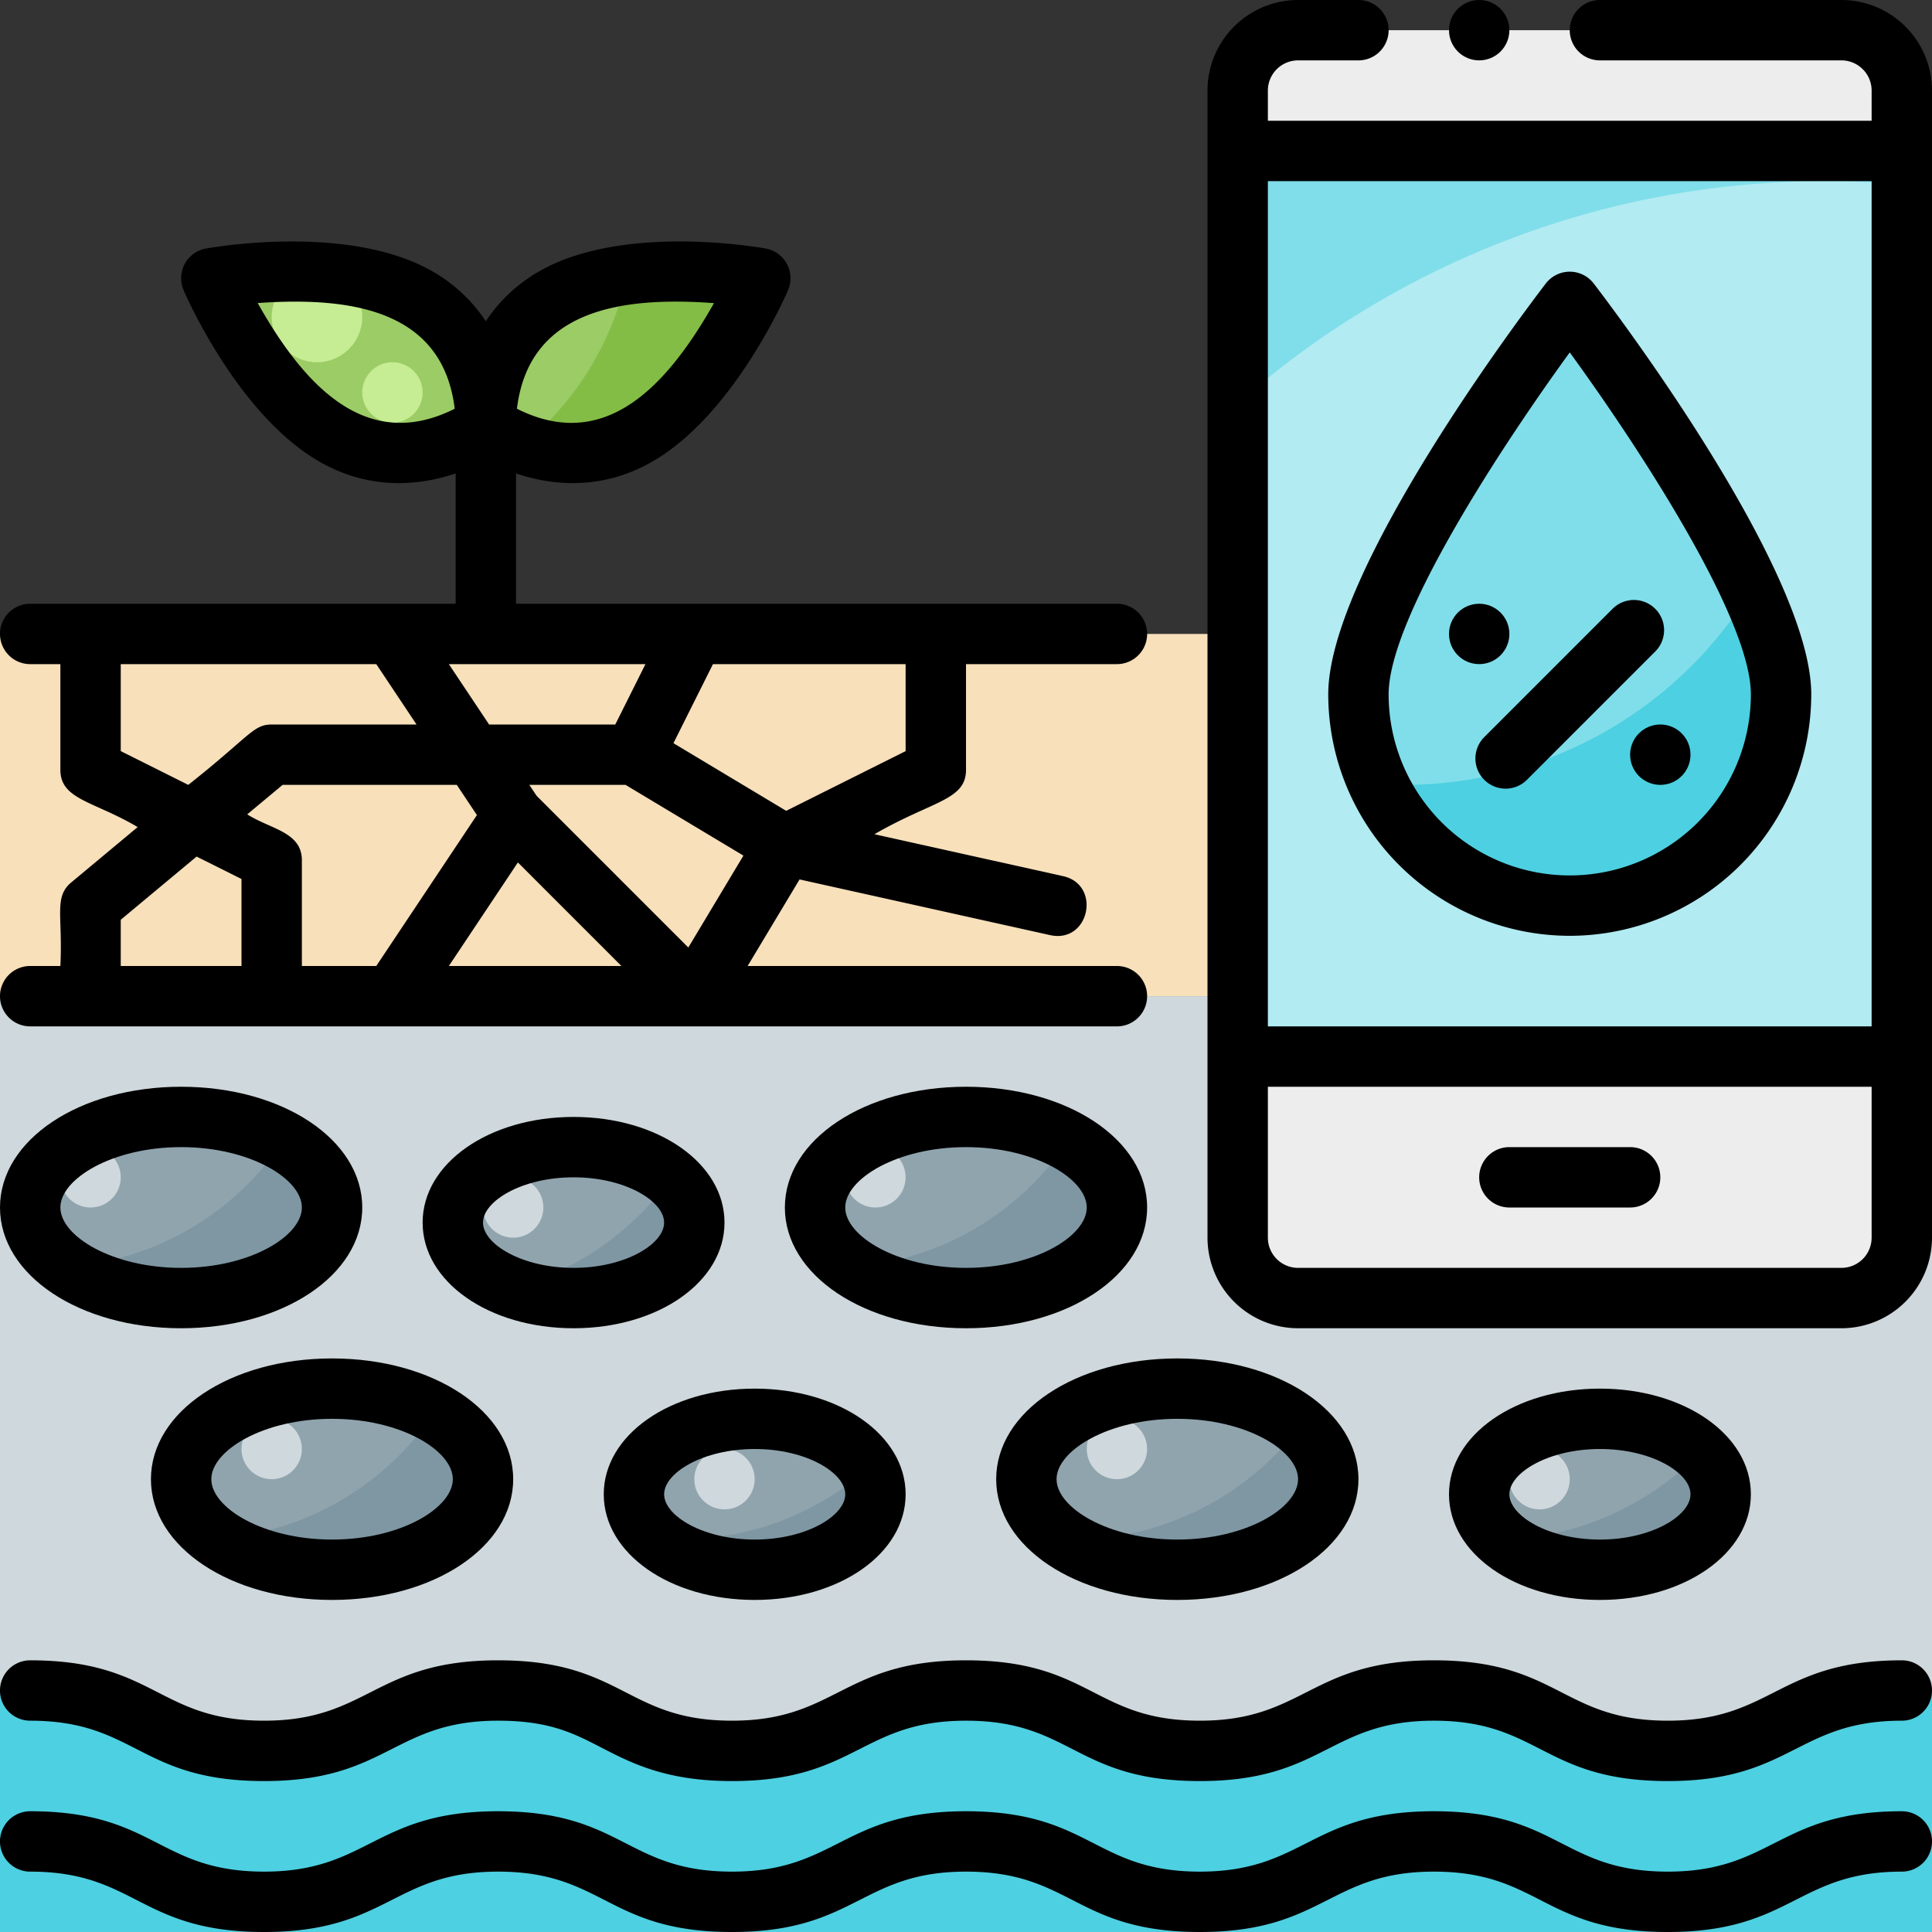 <svg height="20" viewBox="0 0 512 512" width="20" xmlns="http://www.w3.org/2000/svg"><rect x="0" y="0" width="512" height="512" fill="#333333" stroke="none"/><g id="Soil_Analysis" data-name="Soil Analysis"><g id="Filled"><path d="m0 440h512v72h-512z" fill="#4dd0e1"/><path d="m0 168h512v96h-512z" fill="#f7e0ba"/><path d="m512 264v184h-8c-31 0-31 16-62 16s-31.01-16-62.01-16-31 16-62 16-31-16-62-16-31 16-61.99 16-31-16-62-16-31 16-62 16-31-16-62-16h-8v-184z" fill="#cfd8dc"/><path d="m128.765 112.736s19.08 13.953 39.164 3.183 33.571-42.183 33.571-42.183-33.626-6.153-53.71 4.616-19.025 34.384-19.025 34.384z" fill="#9ccc65"/><path d="m328 40h176v240h-176z" fill="#b2ebf2"/><path d="m472 184a56 56 0 0 1 -112 0c0-30.928 56-104 56-104s56 73.072 56 104z" fill="#80deea"/><ellipse cx="48" cy="320" fill="#90a4ae" rx="40" ry="24"/><ellipse cx="152" cy="324" fill="#90a4ae" rx="32" ry="20"/><ellipse cx="88" cy="392" fill="#90a4ae" rx="40" ry="24"/><ellipse cx="256" cy="320" fill="#90a4ae" rx="40" ry="24"/><ellipse cx="200" cy="396" fill="#90a4ae" rx="32" ry="20"/><ellipse cx="312" cy="392" fill="#90a4ae" rx="40" ry="24"/><ellipse cx="424" cy="396" fill="#90a4ae" rx="32" ry="20"/><path d="m328 328a16 16 0 0 0 16 16h144a16 16 0 0 0 16-16v-48h-176z" fill="#ededed"/><path d="m504 24a16 16 0 0 0 -16-16h-144a16 16 0 0 0 -16 16v16h176z" fill="#ededed"/><path d="m128.731 112.736s-19.081 13.953-39.165 3.183-33.566-42.183-33.566-42.183 33.627-6.153 53.711 4.616 19.02 34.384 19.02 34.384z" fill="#9ccc65"/><path d="m328 106.93a235.077 235.077 0 0 1 156-58.93c6.739 0 13.406.3 20 .863v-8.863h-176z" fill="#80deea"/><path d="m464.06 156.458a107.911 107.911 0 0 1 -92.06 51.542c-2.253 0-4.486-.085-6.7-.223a56 56 0 0 0 106.7-23.777c0-7.326-3.145-17.018-7.94-27.542z" fill="#4dd0e1"/><path d="m75.094 302.348a75.924 75.924 0 0 1 -57.232 33.423c7.338 5.04 18.111 8.229 30.138 8.229 22.091 0 40-10.745 40-24 0-6.982-4.974-13.266-12.906-17.652z" fill="#7e97a3"/><path d="m152 344c17.673 0 32-8.954 32-20 0-4.422-2.3-8.507-6.189-11.819a76.07 76.07 0 0 1 -41.811 29.138 47.329 47.329 0 0 0 16 2.681z" fill="#7e97a3"/><path d="m283.094 302.348a75.924 75.924 0 0 1 -57.232 33.423c7.338 5.04 18.111 8.229 30.138 8.229 22.091 0 40-10.745 40-24 0-6.982-4.974-13.266-12.906-17.652z" fill="#7e97a3"/><path d="m115.094 374.348a75.926 75.926 0 0 1 -57.232 33.423c7.333 5.04 18.111 8.229 30.138 8.229 22.091 0 40-10.745 40-24 0-6.982-4.974-13.266-12.906-17.652z" fill="#7e97a3"/><path d="m174.126 407.763c5.819 4.991 15.238 8.237 25.874 8.237 17.673 0 32-8.954 32-20a13.5 13.5 0 0 0 -1.928-6.852 75.673 75.673 0 0 1 -50.072 18.852c-1.978 0-3.935-.085-5.874-.237z" fill="#7e97a3"/><path d="m344.487 378.007a75.873 75.873 0 0 1 -60.487 29.993c-.629 0-1.249-.031-1.874-.047 7.326 4.936 17.992 8.047 29.874 8.047 22.091 0 40-10.745 40-24 0-5.224-2.79-10.053-7.513-13.993z" fill="#7e97a3"/><path d="m424 416c17.673 0 32-8.954 32-20 0-4.126-2-7.959-5.426-11.144a75.727 75.727 0 0 1 -52.22 23.107c5.835 4.879 15.146 8.037 25.646 8.037z" fill="#7e97a3"/><g fill="#cfd8dc"><circle cx="24" cy="312" r="8"/><circle cx="136" cy="320" r="8"/><circle cx="232" cy="312" r="8"/><circle cx="72" cy="384" r="8"/><circle cx="192" cy="392" r="8"/><circle cx="296" cy="384" r="8"/><circle cx="408" cy="392" r="8"/></g><path d="m201.5 73.736s-17.849-3.26-35.306-.868a79.927 79.927 0 0 1 -27.346 44.861c7.427 2.573 18.1 4.08 29.086-1.81 20.079-10.769 33.566-42.183 33.566-42.183z" fill="#83bd46"/><circle cx="84" cy="84" fill="#c6ed93" r="12"/><circle cx="104" cy="104" fill="#c6ed93" r="8"/></g><g id="Outline"><path d="m488 0h-64a8 8 0 0 0 0 16h64a8.009 8.009 0 0 1 8 8v8h-160v-8a8.009 8.009 0 0 1 8-8h16a8 8 0 0 0 0-16h-16a24.028 24.028 0 0 0 -24 24v304a24.028 24.028 0 0 0 24 24h144a24.028 24.028 0 0 0 24-24v-304a24.028 24.028 0 0 0 -24-24zm8 328a8.009 8.009 0 0 1 -8 8h-144a8.009 8.009 0 0 1 -8-8v-40h160zm0-56h-160v-224h160z"/><path d="m416 248a64.072 64.072 0 0 0 64-64c0-32.7-51.75-101.167-57.65-108.866a8 8 0 0 0 -12.7 0c-5.9 7.699-57.65 76.166-57.65 108.866a64.072 64.072 0 0 0 64 64zm0-154.607c17.59 24.184 48 70.23 48 90.607a48 48 0 0 1 -96 0c0-20.362 30.411-66.418 48-90.607z"/><path d="m393.343 206.657a8 8 0 0 0 11.314 0l34-34a8 8 0 0 0 -11.314-11.314l-34 34a8 8 0 0 0 0 11.314z"/><circle cx="440" cy="200" r="8"/><circle cx="392" cy="168" r="8"/><path d="m400 320h32a8 8 0 0 0 0-16h-32a8 8 0 0 0 0 16z"/><path d="m504 480c-32.746 0-34.231 16-62 16-28.078 0-28.94-16-62-16-32.744 0-34.23 16-62 16-28.076 0-28.938-16-62-16-32.742 0-34.257 16-62 16-28.075 0-28.937-16-62-16-32.744 0-34.259 16-62 16-28.074 0-28.937-16-62-16a8 8 0 0 0 0 16c28.075 0 28.936 16 62 16 32.743 0 34.229-16 62-16 28.075 0 28.937 16 62 16 32.743 0 34.227-16 62-16 28.075 0 28.938 16 62 16 32.744 0 34.259-16 62-16 28.077 0 28.941 16 62 16 32.746 0 34.232-16 62-16a8 8 0 0 0 0-16z"/><path d="m504 440c-32.746 0-34.231 16-62 16-28.078 0-28.94-16-62-16-32.744 0-34.23 16-62 16-28.076 0-28.938-16-62-16-32.742 0-34.257 16-62 16-28.075 0-28.937-16-62-16-32.744 0-34.259 16-62 16-28.074 0-28.937-16-62-16a8 8 0 0 0 0 16c28.075 0 28.936 16 62 16 32.743 0 34.229-16 62-16 13.556 0 19.939 3.294 27.329 7.109 8.071 4.167 17.224 8.891 34.671 8.891 32.743 0 34.227-16 62-16 28.075 0 28.938 16 62 16 32.744 0 34.259-16 62-16 28.077 0 28.941 16 62 16 32.746 0 34.232-16 62-16a8 8 0 0 0 0-16z"/><path d="m16 256h-8a8 8 0 0 0 0 16h288a8 8 0 0 0 0-16h-97.871l13.764-22.94 66.372 14.75c10.457 2.323 13.695-13.346 3.47-15.62l-50-11.112c15.365-8.897 24.265-8.964 24.265-17.078v-28h40a8 8 0 0 0 0-16h-159.245v-34.525c11.7 3.93 23.768 3.493 34.955-2.5 22.29-11.96 36.541-44.696 37.137-46.083a8 8 0 0 0 -5.911-11.025c-1.486-.273-36.636-6.52-58.936 5.433a41.6 41.6 0 0 0 -15.256 13.838 41.611 41.611 0 0 0 -15.253-13.838c-22.291-11.953-57.446-5.7-58.931-5.433a8 8 0 0 0 -5.912 11.025c.6 1.387 14.843 34.123 37.138 46.078 11.211 6.011 23.289 6.427 34.969 2.5v34.53h-112.755a8 8 0 0 0 0 16h8v28c0 7.941 8.838 8.275 20.482 15.185l-17.6 14.669c-4.675 3.893-2.205 8.908-2.882 22.146zm173.213-175.664c-12.7 22.434-29.1 39.62-52.219 27.986 3.1-25.641 26.456-29.912 52.219-27.986zm-120.919-.022c25.743-1.834 49.1 2.321 52.208 28.01-23.075 11.598-39.56-5.483-52.208-28.01zm31.425 175.686h-19.719v-28c0-7.526-8.177-8.2-14.482-12.185l9.382-7.815h46.156l5.333 8zm19.229 0 18.3-27.443 27.438 27.443zm63.464-4.9-40.2-40.2-1.935-2.9h25.5l31.24 18.744zm6.532-75.1h51.056v23.056l-31.649 15.824-29.882-17.929zm-17.888 0-8 16h-33.441l-10.667-16zm-139.056 23.056v-23.056h67.719l10.666 16h-38.385c-4.916 0-5.755 3.073-22.1 16zm0 44.691 20.1-16.747 11.9 5.944v23.056h-32z"/><path d="m48 352c26.916 0 48-14.056 48-32s-21.084-32-48-32-48 14.056-48 32 21.084 32 48 32zm0-48c18.315 0 32 8.447 32 16s-13.685 16-32 16-32-8.447-32-16 13.685-16 32-16z"/><path d="m192 324c0-15.7-17.57-28-40-28s-40 12.3-40 28 17.57 28 40 28 40-12.3 40-28zm-64 0c0-5.665 10.264-12 24-12s24 6.335 24 12-10.264 12-24 12-24-6.335-24-12z"/><path d="m40 392c0 17.944 21.084 32 48 32s48-14.056 48-32-21.084-32-48-32-48 14.056-48 32zm80 0c0 7.553-13.685 16-32 16s-32-8.447-32-16 13.685-16 32-16 32 8.447 32 16z"/><path d="m304 320c0-17.944-21.084-32-48-32s-48 14.056-48 32 21.084 32 48 32 48-14.056 48-32zm-80 0c0-7.553 13.685-16 32-16s32 8.447 32 16-13.685 16-32 16-32-8.447-32-16z"/><path d="m200 424c22.43 0 40-12.3 40-28s-17.57-28-40-28-40 12.3-40 28 17.57 28 40 28zm0-40c13.736 0 24 6.335 24 12s-10.264 12-24 12-24-6.335-24-12 10.264-12 24-12z"/><path d="m312 424c26.916 0 48-14.056 48-32s-21.084-32-48-32-48 14.056-48 32 21.084 32 48 32zm0-48c18.315 0 32 8.447 32 16s-13.685 16-32 16-32-8.447-32-16 13.685-16 32-16z"/><path d="m464 396c0-15.7-17.57-28-40-28s-40 12.3-40 28 17.57 28 40 28 40-12.3 40-28zm-64 0c0-5.665 10.264-12 24-12s24 6.335 24 12-10.264 12-24 12-24-6.335-24-12z"/><circle cx="392" cy="8" r="8"/></g></g></svg>
